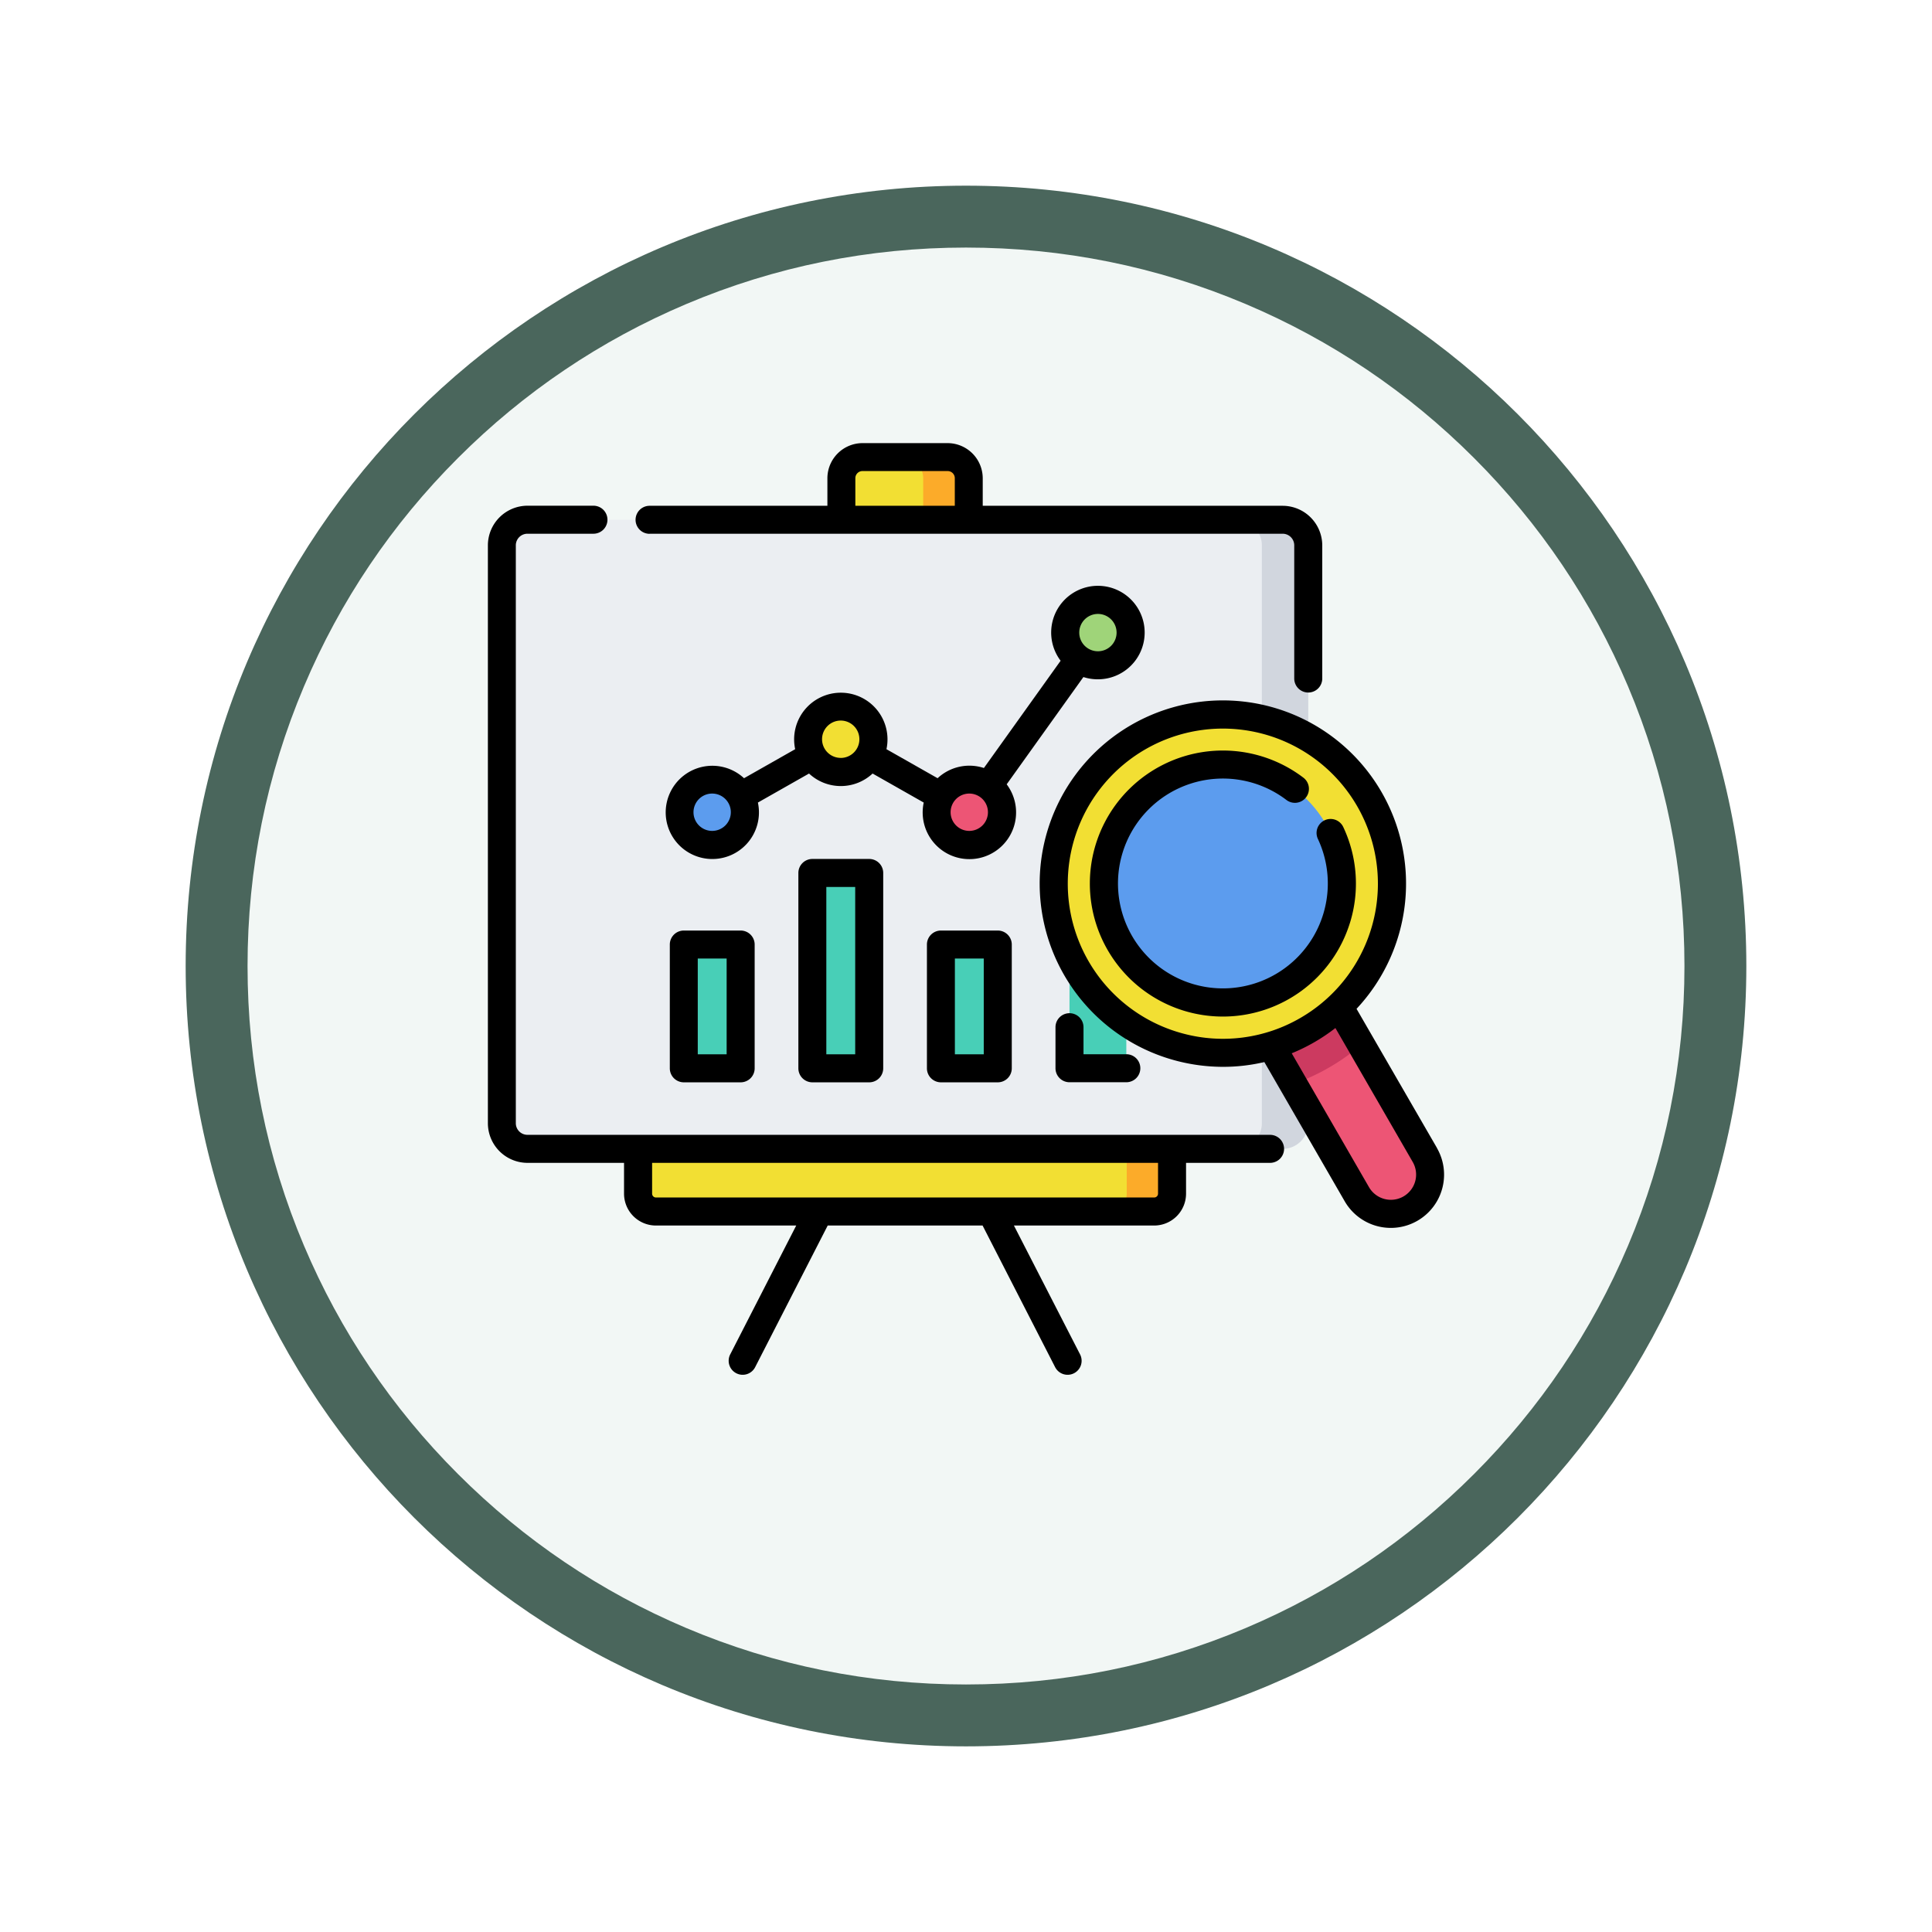 <svg xmlns="http://www.w3.org/2000/svg" xmlns:xlink="http://www.w3.org/1999/xlink" width="93.656" height="93.656" viewBox="0 0 93.656 93.656">
  <defs>
    <filter id="Trazado_982547" x="0" y="0" width="93.656" height="93.656" filterUnits="userSpaceOnUse">
      <feOffset dy="3" input="SourceAlpha"/>
      <feGaussianBlur stdDeviation="3" result="blur"/>
      <feFlood flood-opacity="0.161"/>
      <feComposite operator="in" in2="blur"/>
      <feComposite in="SourceGraphic"/>
    </filter>
  </defs>
  <g id="Grupo_1201166" data-name="Grupo 1201166" transform="translate(-183.461 -621.939)">
    <g id="Grupo_1183674" data-name="Grupo 1183674" transform="translate(-11 -235.188)">
      <g id="Grupo_1182352" data-name="Grupo 1182352" transform="translate(0 -1625.054)">
        <g id="Grupo_1181671" data-name="Grupo 1181671" transform="translate(-0.539 1249.182)">
          <g id="Grupo_1180314" data-name="Grupo 1180314" transform="translate(-5.461 -6557)">
            <g id="Grupo_1174894" data-name="Grupo 1174894" transform="translate(11.291 2507.168)">
              <g id="Grupo_1172067" data-name="Grupo 1172067" transform="translate(198.17 5288.832)">
                <g id="Grupo_1164308" data-name="Grupo 1164308" transform="translate(0 0)">
                  <g id="Grupo_1163948" data-name="Grupo 1163948" transform="translate(0)">
                    <g id="Grupo_1158168" data-name="Grupo 1158168" transform="translate(0)">
                      <g id="Grupo_1152576" data-name="Grupo 1152576">
                        <g id="Grupo_1148633" data-name="Grupo 1148633">
                          <g id="Grupo_1148525" data-name="Grupo 1148525">
                            <g transform="matrix(1, 0, 0, 1, -9, -6)" filter="url(#Trazado_982547)">
                              <g id="Trazado_982547-2" data-name="Trazado 982547" transform="translate(9 6)" fill="#f2f7f5">
                                <path d="M 37.828 74.156 C 32.923 74.156 28.166 73.196 23.688 71.302 C 19.362 69.472 15.477 66.853 12.14 63.516 C 8.803 60.179 6.184 56.294 4.354 51.968 C 2.46 47.49 1.5 42.733 1.5 37.828 C 1.5 32.923 2.46 28.166 4.354 23.688 C 6.184 19.362 8.803 15.477 12.14 12.14 C 15.477 8.803 19.362 6.184 23.688 4.354 C 28.166 2.46 32.923 1.5 37.828 1.5 C 42.733 1.5 47.49 2.46 51.968 4.354 C 56.294 6.184 60.179 8.803 63.516 12.14 C 66.853 15.477 69.472 19.362 71.302 23.688 C 73.196 28.166 74.156 32.923 74.156 37.828 C 74.156 42.733 73.196 47.49 71.302 51.968 C 69.472 56.294 66.853 60.179 63.516 63.516 C 60.179 66.853 56.294 69.472 51.968 71.302 C 47.49 73.196 42.733 74.156 37.828 74.156 Z" stroke="none"/>
                                <path d="M 37.828 3 C 33.125 3 28.564 3.92 24.272 5.736 C 20.125 7.49 16.4 10.001 13.201 13.201 C 10.001 16.4 7.49 20.125 5.736 24.272 C 3.92 28.564 3 33.125 3 37.828 C 3 42.531 3.92 47.092 5.736 51.384 C 7.49 55.531 10.001 59.256 13.201 62.455 C 16.4 65.655 20.125 68.167 24.272 69.921 C 28.564 71.736 33.125 72.656 37.828 72.656 C 42.531 72.656 47.092 71.736 51.384 69.921 C 55.531 68.167 59.256 65.655 62.455 62.455 C 65.655 59.256 68.167 55.531 69.921 51.384 C 71.736 47.092 72.656 42.531 72.656 37.828 C 72.656 33.125 71.736 28.564 69.921 24.272 C 68.167 20.125 65.655 16.4 62.455 13.201 C 59.256 10.001 55.531 7.49 51.384 5.736 C 47.092 3.92 42.531 3 37.828 3 M 37.828 0 C 58.72 0 75.656 16.936 75.656 37.828 C 75.656 58.72 58.72 75.656 37.828 75.656 C 16.936 75.656 0 58.72 0 37.828 C 0 16.936 16.936 0 37.828 0 Z" stroke="none" fill="#4a665c"/>
                              </g>
                            </g>
                          </g>
                        </g>
                      </g>
                    </g>
                  </g>
                </g>
              </g>
            </g>
          </g>
        </g>
      </g>
    </g>
    <g id="analisis_2_" data-name="analisis (2)" transform="translate(207.112 636.858)">
      <g id="Grupo_1201164" data-name="Grupo 1201164" transform="translate(0.679 7.237)">
        <g id="Grupo_1201162" data-name="Grupo 1201162" transform="translate(0 0)">
          <path id="Trazado_1047040" data-name="Trazado 1047040" d="M7.5,48.857V76.871a1.242,1.242,0,0,0,1.242,1.242h36.6a1.242,1.242,0,0,0,1.242-1.242V48.857a1.242,1.242,0,0,0-1.242-1.242H8.742A1.242,1.242,0,0,0,7.5,48.857Z" transform="translate(-7.5 -44.577)" fill="#ebeef2"/>
          <path id="Trazado_1047041" data-name="Trazado 1047041" d="M402.937,47.616h-2.248a1.242,1.242,0,0,1,1.242,1.242V76.872a1.242,1.242,0,0,1-1.242,1.242h2.248a1.242,1.242,0,0,0,1.242-1.242V48.858A1.242,1.242,0,0,0,402.937,47.616Z" transform="translate(-365.091 -44.578)" fill="#d1d6de"/>
          <g id="Grupo_1201161" data-name="Grupo 1201161" transform="translate(8.611 6.926)">
            <g id="Grupo_1201157" data-name="Grupo 1201157" transform="translate(0 8.707)">
              <circle id="Elipse_14226" data-name="Elipse 14226" cx="1.584" cy="1.584" r="1.584" fill="#5c9cee"/>
            </g>
            <g id="Grupo_1201158" data-name="Grupo 1201158" transform="translate(6.232 5.168)">
              <circle id="Elipse_14227" data-name="Elipse 14227" cx="1.584" cy="1.584" r="1.584" fill="#f2df33"/>
            </g>
            <g id="Grupo_1201159" data-name="Grupo 1201159" transform="translate(12.464 8.707)">
              <circle id="Elipse_14228" data-name="Elipse 14228" cx="1.584" cy="1.584" r="1.584" fill="#ed5575"/>
            </g>
            <g id="Grupo_1201160" data-name="Grupo 1201160" transform="translate(18.697)">
              <circle id="Elipse_14229" data-name="Elipse 14229" cx="1.584" cy="1.584" r="1.584" fill="#9fd479"/>
            </g>
          </g>
          <path id="Trazado_1047042" data-name="Trazado 1047042" d="M80.428,386.638v-2.173h25.883v2.173a.865.865,0,0,1-.865.865H81.293A.865.865,0,0,1,80.428,386.638Z" transform="translate(-73.825 -350.929)" fill="#f2df33"/>
          <path id="Trazado_1047043" data-name="Trazado 1047043" d="M333.372,384.465v2.173a.865.865,0,0,1-.865.865h2.2a.865.865,0,0,0,.865-.865v-2.173Z" transform="translate(-303.082 -350.929)" fill="#fcab29"/>
          <path id="Trazado_1047044" data-name="Trazado 1047044" d="M189.243,17.1V15.082a1.025,1.025,0,0,1,1.025-1.025h4.13a1.025,1.025,0,0,1,1.025,1.025V17.1h-6.179Z" transform="translate(-172.788 -14.057)" fill="#f2df33"/>
          <path id="Trazado_1047045" data-name="Trazado 1047045" d="M223.967,14.058h-2.211a1.025,1.025,0,0,1,1.025,1.025V17.1h2.211V15.083A1.025,1.025,0,0,0,223.967,14.058Z" transform="translate(-202.358 -14.058)" fill="#fcab29"/>
          <rect id="Rectángulo_416371" data-name="Rectángulo 416371" width="2.755" height="6" transform="translate(8.819 23.632)" fill="#48cfb7"/>
          <rect id="Rectángulo_416372" data-name="Rectángulo 416372" width="2.755" height="9.47" transform="translate(15.051 20.162)" fill="#48cfb7"/>
          <rect id="Rectángulo_416373" data-name="Rectángulo 416373" width="2.755" height="6" transform="translate(21.283 23.632)" fill="#48cfb7"/>
          <rect id="Rectángulo_416374" data-name="Rectángulo 416374" width="2.755" height="12.176" transform="translate(27.515 17.456)" fill="#48cfb7"/>
        </g>
        <g id="Grupo_1201163" data-name="Grupo 1201163" transform="translate(26.755 12.485)">
          <path id="Trazado_1047046" data-name="Trazado 1047046" d="M409.456,292.963l5.055,8.755a1.9,1.9,0,0,0,2.6.7h0a1.9,1.9,0,0,0,.7-2.6l-5.055-8.755Z" transform="translate(-399.819 -278.467)" fill="#ed5575"/>
          <path id="Trazado_1047047" data-name="Trazado 1047047" d="M412.751,291.06l-3.295,1.9,1.97,3.413a10.361,10.361,0,0,0,3.295-1.9Z" transform="translate(-399.819 -278.466)" fill="#cc3a60"/>
          <circle id="Elipse_14230" data-name="Elipse 14230" cx="8.196" cy="8.196" r="8.196" fill="#f2df33"/>
          <circle id="Elipse_14231" data-name="Elipse 14231" cx="5.768" cy="5.768" r="5.768" transform="translate(2.428 2.428)" fill="#5c9cee"/>
        </g>
      </g>
      <g id="Grupo_1201165" data-name="Grupo 1201165" transform="translate(0 6.558)">
        <path id="Trazado_1047048" data-name="Trazado 1047048" d="M116.078,87.588a2.266,2.266,0,1,0-1.808-.9l-3.719,5.2a2.257,2.257,0,0,0-2.245.495l-2.479-1.407a2.263,2.263,0,1,0-4.425,0l-2.479,1.407a2.26,2.26,0,1,0,.672,1.18l2.479-1.407a2.258,2.258,0,0,0,3.081,0l2.479,1.407a2.264,2.264,0,1,0,4.021-.884l3.719-5.2A2.256,2.256,0,0,0,116.078,87.588Zm0-3.169a.905.905,0,1,1-.905.905A.906.906,0,0,1,116.078,84.419Zm-18.7,10.518a.905.905,0,1,1,.905-.905A.906.906,0,0,1,97.381,94.937Zm6.232-3.539a.905.905,0,1,1,.905-.905A.906.906,0,0,1,103.613,91.4Zm6.232,3.539a.905.905,0,1,1,.905-.905A.906.906,0,0,1,109.846,94.937Z" transform="translate(-86.506 -76.135)"/>
        <path id="Trazado_1047049" data-name="Trazado 1047049" d="M37.917,70.613h-36a.563.563,0,0,1-.563-.563V42.037a.563.563,0,0,1,.563-.563h3.2a.679.679,0,0,0,0-1.358h-3.2A1.923,1.923,0,0,0,0,42.037V70.051a1.923,1.923,0,0,0,1.921,1.921H6.6v1.494A1.546,1.546,0,0,0,8.147,75.01h6.8l-3.2,6.247a.679.679,0,1,0,1.209.619l3.517-6.866h7.508l3.517,6.866a.679.679,0,1,0,1.209-.619L25.5,75.01h6.8a1.546,1.546,0,0,0,1.544-1.544V71.972h4.073a.679.679,0,0,0,0-1.358Zm-5.431,2.852a.186.186,0,0,1-.186.186H8.147a.186.186,0,0,1-.186-.186V71.972H32.486Z" transform="translate(0 -37.078)"/>
        <path id="Trazado_1047050" data-name="Trazado 1047050" d="M79.75,10.954h30.688a.563.563,0,0,1,.563.563v6.456a.679.679,0,0,0,1.358,0V11.517A1.923,1.923,0,0,0,110.438,9.6H95.9V8.262a1.706,1.706,0,0,0-1.7-1.7H90.07a1.706,1.706,0,0,0-1.7,1.7V9.6H79.75a.679.679,0,1,0,0,1.358Zm9.975-2.693a.346.346,0,0,1,.346-.345H94.2a.346.346,0,0,1,.346.345V9.6H89.725V8.262Z" transform="translate(-71.912 -6.558)"/>
        <path id="Trazado_1047051" data-name="Trazado 1047051" d="M98.081,267.576a.679.679,0,0,0-.679.679v6a.679.679,0,0,0,.679.679h2.755a.679.679,0,0,0,.679-.679v-6a.679.679,0,0,0-.679-.679Zm2.076,6h-1.4v-4.642h1.4Z" transform="translate(-88.583 -243.944)"/>
        <path id="Trazado_1047052" data-name="Trazado 1047052" d="M166.916,229.248a.679.679,0,0,0-.679.679v9.47a.679.679,0,0,0,.679.679h2.755a.679.679,0,0,0,.679-.679v-9.47a.679.679,0,0,0-.679-.679Zm2.076,9.47h-1.4v-8.112h1.4Z" transform="translate(-151.186 -209.086)"/>
        <path id="Trazado_1047053" data-name="Trazado 1047053" d="M235.752,267.576a.679.679,0,0,0-.679.679v6a.679.679,0,0,0,.679.679h2.755a.679.679,0,0,0,.679-.679v-6a.679.679,0,0,0-.679-.679Zm2.076,6h-1.4v-4.642h1.4Z" transform="translate(-213.79 -243.944)"/>
        <path id="Trazado_1047054" data-name="Trazado 1047054" d="M304.588,311.832a.679.679,0,0,0-.679.679V314.5a.679.679,0,0,0,.679.679h2.755a.679.679,0,1,0,0-1.358h-2.076v-1.314A.679.679,0,0,0,304.588,311.832Z" transform="translate(-276.394 -284.193)"/>
        <path id="Trazado_1047055" data-name="Trazado 1047055" d="M314.785,166.162l-3.9-6.747a8.88,8.88,0,1,0-8.78,2.506,8.925,8.925,0,0,0,2.311.306,8.764,8.764,0,0,0,2-.231l3.895,6.748a2.581,2.581,0,1,0,4.471-2.581Zm-12.324-5.553a7.517,7.517,0,1,1,5.7-.751A7.469,7.469,0,0,1,302.461,160.609Zm10.7,7.9a1.224,1.224,0,0,1-1.671-.447l-3.747-6.492a8.913,8.913,0,0,0,2.117-1.224l3.748,6.492a1.222,1.222,0,0,1-.447,1.671Z" transform="translate(-268.776 -131.988)"/>
        <path id="Trazado_1047056" data-name="Trazado 1047056" d="M334.907,179.6a6.426,6.426,0,0,0-.322-4.655.679.679,0,1,0-1.229.579,5.086,5.086,0,1,1-1.533-1.895.679.679,0,1,0,.819-1.083,6.448,6.448,0,1,0,2.264,7.054Z" transform="translate(-293.12 -156.332)"/>
      </g>
    </g>
  </g>
</svg>

